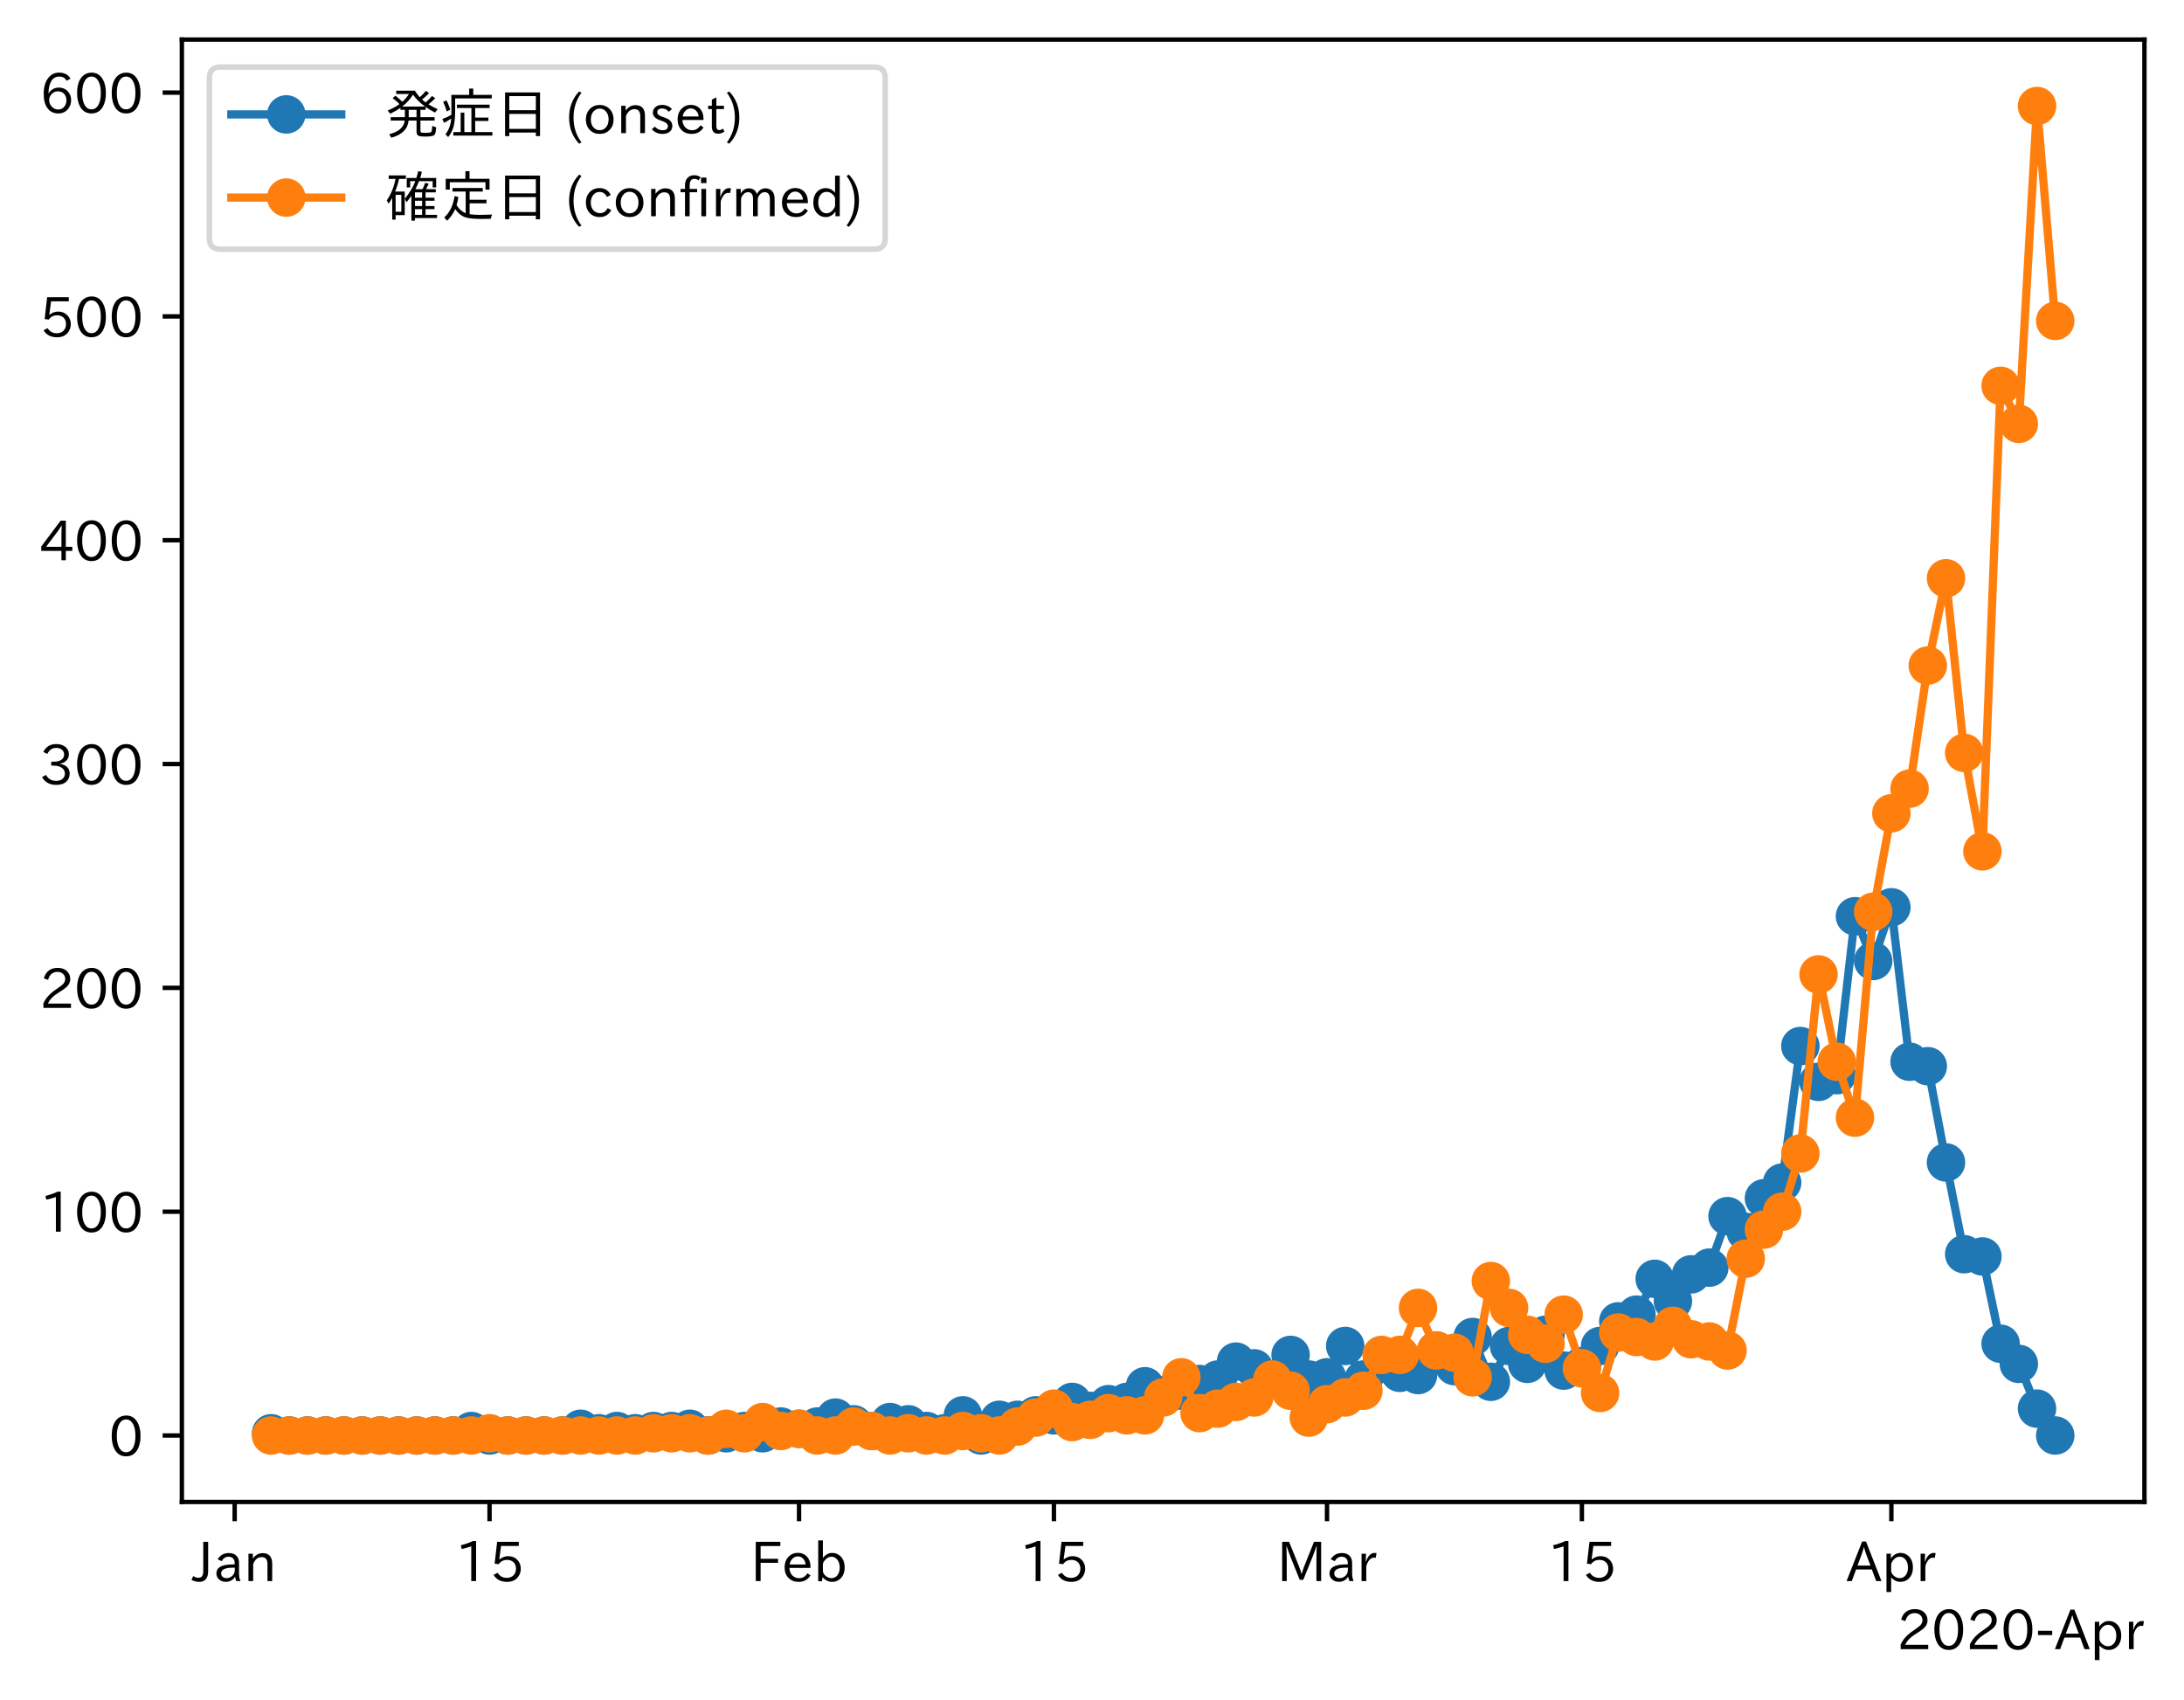 <?xml version="1.0" encoding="utf-8" standalone="no"?>
<!DOCTYPE svg PUBLIC "-//W3C//DTD SVG 1.1//EN"
  "http://www.w3.org/Graphics/SVG/1.1/DTD/svg11.dtd">
<!-- Created with matplotlib (https://matplotlib.org/) -->
<svg height="309.293pt" version="1.1" viewBox="0 0 397.415 309.293" width="397.415pt" xmlns="http://www.w3.org/2000/svg" xmlns:xlink="http://www.w3.org/1999/xlink">
 <defs>
  <style type="text/css">
*{stroke-linecap:butt;stroke-linejoin:round;}
  </style>
 </defs>
 <g id="figure_1">
  <g id="patch_1">
   <path d="M 0 309.293 
L 397.415 309.293 
L 397.415 0 
L 0 0 
z
" style="fill:#ffffff;"/>
  </g>
  <g id="axes_1">
   <g id="patch_2">
    <path d="M 33.095 273.312 
L 390.215 273.312 
L 390.215 7.2 
L 33.095 7.2 
z
" style="fill:#ffffff;"/>
   </g>
   <g id="matplotlib.axis_1">
    <g id="xtick_1">
     <g id="line2d_1">
      <defs>
       <path d="M 0 0 
L 0 3.5 
" id="m69f877910f" style="stroke:#000000;stroke-width:0.8;"/>
      </defs>
      <g>
       <use style="stroke:#000000;stroke-width:0.8;" x="42.702" xlink:href="#m69f877910f" y="273.312"/>
      </g>
     </g>
     <g id="text_1">
      <!-- Jan -->
      <defs>
       <path d="M 28.422 72.406 
L 28.422 19.281 
Q 28.422 -0.484 11.922 -0.484 
Q 4.734 -0.484 -1.953 3.266 
L 1.312 10.062 
Q 5.906 6.984 10.844 6.984 
Q 19.531 6.984 19.531 18.797 
L 19.531 72.406 
z
" id="IPAexGothic-74"/>
       <path d="M 49.312 0.984 
L 41.75 0.984 
Q 39.984 4.734 39.547 8.688 
L 39.203 8.688 
Q 33.547 -0.391 22.312 -0.391 
Q 14.594 -0.391 9.719 4.5 
Q 5.422 8.797 5.422 14.984 
Q 5.422 30.422 32.031 31.203 
L 38.719 31.391 
L 38.719 33.984 
Q 38.719 39.203 35.75 42.188 
Q 32.625 45.312 27.734 45.312 
Q 19.344 45.312 15.141 37.156 
L 7.719 40.578 
Q 14.656 52 27.938 52 
Q 37.109 52 42.047 46.875 
Q 46.625 42.281 46.625 33.891 
L 46.625 15.578 
Q 46.625 6.25 49.312 0.984 
z
M 38.922 25.391 
L 33.453 25.297 
Q 14.109 24.859 14.109 14.891 
Q 14.109 11.375 16.406 9.078 
Q 19.234 6.297 23.828 6.297 
Q 30.219 6.297 34.906 10.984 
Q 38.922 15.141 38.922 21 
z
" id="IPAexGothic-97"/>
       <path d="M 52 0.984 
L 43.406 0.984 
L 43.406 31.891 
Q 43.406 44.578 32.906 44.578 
Q 22.312 44.578 17.391 31.891 
L 17.391 0.984 
L 8.797 0.984 
L 8.797 50.781 
L 16.797 50.781 
L 16.797 41.797 
Q 23.828 51.812 34.719 51.812 
Q 52 51.812 52 32.375 
z
" id="IPAexGothic-110"/>
      </defs>
      <g transform="translate(35.034 287.803)scale(0.1 -0.1)">
       <use xlink:href="#IPAexGothic-74"/>
       <use x="37.988" xlink:href="#IPAexGothic-97"/>
       <use x="92.969" xlink:href="#IPAexGothic-110"/>
      </g>
     </g>
    </g>
    <g id="xtick_2">
     <g id="line2d_2">
      <g>
       <use style="stroke:#000000;stroke-width:0.8;" x="89.082" xlink:href="#m69f877910f" y="273.312"/>
      </g>
     </g>
     <g id="text_2">
      <!-- 15 -->
      <defs>
       <path d="M 38.484 0.984 
L 29.688 0.984 
L 29.688 64.109 
Q 21.438 61.281 12.312 59.328 
L 10.688 66.109 
Q 23.734 69.391 32.906 73.922 
L 38.484 73.922 
z
" id="IPAexGothic-49"/>
       <path d="M 18.406 40.672 
Q 25.531 46.297 33.938 46.297 
Q 44 46.297 50.641 39.5 
Q 56.844 33.016 56.844 23.391 
Q 56.844 14.656 51.516 8.016 
Q 44.828 -0.484 31.734 -0.484 
Q 14.984 -0.484 7.328 12.25 
L 14.656 16.062 
Q 20.453 6.781 31.453 6.781 
Q 38.531 6.781 43.266 11.188 
Q 48.141 15.828 48.141 23.484 
Q 48.141 30.719 43.844 35.016 
Q 39.359 39.5 32.125 39.5 
Q 21.969 39.5 16.75 31.688 
L 9.234 32.672 
L 13.812 72.406 
L 53.219 72.406 
L 53.219 64.891 
L 20.953 64.891 
L 17.719 40.672 
z
" id="IPAexGothic-53"/>
      </defs>
      <g transform="translate(82.783 287.803)scale(0.1 -0.1)">
       <use xlink:href="#IPAexGothic-49"/>
       <use x="62.988" xlink:href="#IPAexGothic-53"/>
      </g>
     </g>
    </g>
    <g id="xtick_3">
     <g id="line2d_3">
      <g>
       <use style="stroke:#000000;stroke-width:0.8;" x="145.399" xlink:href="#m69f877910f" y="273.312"/>
      </g>
     </g>
     <g id="text_3">
      <!-- Feb -->
      <defs>
       <path d="M 54.203 64.703 
L 18.312 64.703 
L 18.312 41.5 
L 50.094 41.5 
L 50.094 34.188 
L 18.312 34.188 
L 18.312 0.984 
L 9.516 0.984 
L 9.516 72.406 
L 54.203 72.406 
z
" id="IPAexGothic-70"/>
       <path d="M 13.484 24.906 
Q 13.922 16.266 18.891 11.281 
Q 23.969 6.203 31.203 6.203 
Q 40.719 6.203 46.297 15.094 
L 51.906 11.375 
Q 44.828 -0.484 30.172 -0.484 
Q 19.094 -0.484 11.969 6.594 
Q 4.781 13.812 4.781 25.641 
Q 4.781 38.188 12.312 45.703 
Q 19 52.391 29 52.391 
Q 38.422 52.391 44.781 46.188 
Q 51.906 38.969 51.906 26.906 
L 51.906 24.906 
z
M 43.062 31.203 
Q 42.328 37.984 38.281 41.891 
Q 34.281 45.906 28.812 45.906 
Q 22.469 45.906 17.969 40.484 
Q 14.891 36.812 13.969 31.203 
z
" id="IPAexGothic-101"/>
       <path d="M 17.578 42.672 
Q 24.219 52.203 34.672 52.203 
Q 43.562 52.203 49.859 45.906 
Q 57.172 38.578 57.172 25.688 
Q 57.172 13.094 49.859 5.812 
Q 43.562 -0.484 34.469 -0.484 
Q 24.359 -0.484 17 8.062 
L 15.766 0.688 
L 9.078 0.688 
L 9.078 74.906 
L 17.578 74.906 
z
M 17.578 31.203 
L 17.578 19.578 
Q 17.578 13.875 23.875 9.375 
Q 28.172 6.297 33.109 6.297 
Q 38.875 6.297 42.875 10.297 
Q 48.188 15.766 48.188 25.484 
Q 48.188 34.281 43.797 39.891 
Q 39.453 45.312 33.203 45.312 
Q 27.484 45.312 22.469 40.281 
Q 17.578 35.406 17.578 31.203 
z
" id="IPAexGothic-98"/>
      </defs>
      <g transform="translate(136.576 287.803)scale(0.1 -0.1)">
       <use xlink:href="#IPAexGothic-70"/>
       <use x="57.178" xlink:href="#IPAexGothic-101"/>
       <use x="114.062" xlink:href="#IPAexGothic-98"/>
      </g>
     </g>
    </g>
    <g id="xtick_4">
     <g id="line2d_4">
      <g>
       <use style="stroke:#000000;stroke-width:0.8;" x="191.779" xlink:href="#m69f877910f" y="273.312"/>
      </g>
     </g>
     <g id="text_4">
      <!-- 15 -->
      <g transform="translate(185.48 287.803)scale(0.1 -0.1)">
       <use xlink:href="#IPAexGothic-49"/>
       <use x="62.988" xlink:href="#IPAexGothic-53"/>
      </g>
     </g>
    </g>
    <g id="xtick_5">
     <g id="line2d_5">
      <g>
       <use style="stroke:#000000;stroke-width:0.8;" x="241.471" xlink:href="#m69f877910f" y="273.312"/>
      </g>
     </g>
     <g id="text_5">
      <!-- Mar -->
      <defs>
       <path d="M 80.422 0.984 
L 71.828 0.984 
L 71.828 39.594 
Q 71.828 51.266 72.406 64.594 
L 72.016 64.594 
Q 68.062 53.266 63.531 41.797 
L 47.906 3.266 
L 41.406 3.266 
L 25.641 42.578 
Q 20.75 54.781 17.625 64.703 
L 17.234 64.703 
Q 17.828 48.922 17.828 39.891 
L 17.828 0.984 
L 9.516 0.984 
L 9.516 72.406 
L 22.125 72.406 
L 39.109 30.375 
Q 42.141 23 44.828 14.156 
L 45.125 14.156 
Q 47.312 22.125 50.531 30.172 
L 67.438 72.406 
L 80.422 72.406 
z
" id="IPAexGothic-77"/>
       <path d="M 36.078 51.812 
L 34.578 43.266 
Q 32.906 43.609 31.594 43.609 
Q 25.828 43.609 22.078 38.188 
Q 17.391 31.344 17.391 26.172 
L 17.391 0.984 
L 8.797 0.984 
L 8.797 50.781 
L 16.891 50.781 
L 16.5 35.984 
L 16.703 35.984 
Q 22.219 52.203 32.766 52.203 
Q 34.469 52.203 36.078 51.812 
z
" id="IPAexGothic-114"/>
      </defs>
      <g transform="translate(232.361 287.803)scale(0.1 -0.1)">
       <use xlink:href="#IPAexGothic-77"/>
       <use x="90.186" xlink:href="#IPAexGothic-97"/>
       <use x="145.166" xlink:href="#IPAexGothic-114"/>
      </g>
     </g>
    </g>
    <g id="xtick_6">
     <g id="line2d_6">
      <g>
       <use style="stroke:#000000;stroke-width:0.8;" x="287.85" xlink:href="#m69f877910f" y="273.312"/>
      </g>
     </g>
     <g id="text_6">
      <!-- 15 -->
      <g transform="translate(281.551 287.803)scale(0.1 -0.1)">
       <use xlink:href="#IPAexGothic-49"/>
       <use x="62.988" xlink:href="#IPAexGothic-53"/>
      </g>
     </g>
    </g>
    <g id="xtick_7">
     <g id="line2d_7">
      <g>
       <use style="stroke:#000000;stroke-width:0.8;" x="344.167" xlink:href="#m69f877910f" y="273.312"/>
      </g>
     </g>
     <g id="text_7">
      <!-- Apr -->
      <defs>
       <path d="M 63.375 0.984 
L 53.812 0.984 
L 45.906 22.016 
L 17.188 22.016 
L 9.422 0.984 
L -0.094 0.984 
L 28.219 72.906 
L 35.297 72.906 
z
M 43.406 29.109 
L 36.188 48.094 
Q 33.203 56.062 31.688 62.5 
L 31.391 62.5 
Q 29.641 55.672 26.812 48.094 
L 19.734 29.109 
z
" id="IPAexGothic-65"/>
       <path d="M 16.797 42 
Q 23.828 52.203 34.469 52.203 
Q 43.266 52.203 49.562 45.906 
Q 56.891 38.578 56.891 25.688 
Q 56.891 13.141 49.656 5.812 
Q 43.359 -0.484 34.375 -0.484 
Q 24.516 -0.484 17.281 7.766 
L 17.281 -19 
L 8.797 -19 
L 8.797 50.781 
L 16.797 50.781 
z
M 17.281 30.469 
L 17.281 20.172 
Q 17.281 14.016 23.688 9.375 
Q 27.984 6.297 32.906 6.297 
Q 38.578 6.297 42.578 10.297 
Q 47.906 15.578 47.906 25.484 
Q 47.906 34.375 43.5 39.984 
Q 39.109 45.312 32.812 45.312 
Q 25.875 45.312 20.906 38.812 
Q 17.281 34.125 17.281 30.469 
z
" id="IPAexGothic-112"/>
      </defs>
      <g transform="translate(336.025 287.803)scale(0.1 -0.1)">
       <use xlink:href="#IPAexGothic-65"/>
       <use x="63.721" xlink:href="#IPAexGothic-112"/>
       <use x="125.83" xlink:href="#IPAexGothic-114"/>
      </g>
     </g>
    </g>
    <g id="text_8">
     <!-- 2020-Apr -->
     <defs>
      <path d="M 57.172 0.984 
L 6.984 0.984 
L 6.984 9.281 
Q 12.891 23.047 29.594 34.422 
L 32.375 36.281 
Q 40.922 42.141 43.609 45.406 
Q 46.688 49.266 46.688 53.812 
Q 46.688 58.938 43.062 62.547 
Q 39.062 66.547 32.562 66.547 
Q 19.531 66.547 15.484 52 
L 7.766 54.781 
Q 13.328 73.828 33.062 73.828 
Q 43.844 73.828 50.25 67.438 
Q 55.859 61.672 55.859 53.516 
Q 55.859 47.469 52.25 42.531 
Q 48.922 37.75 36.969 30.281 
L 34.859 29 
Q 19.625 19.578 15.281 8.891 
L 57.172 8.891 
z
" id="IPAexGothic-50"/>
      <path d="M 31.844 73.828 
Q 45.016 73.828 52.094 61.625 
Q 57.719 51.953 57.719 36.625 
Q 57.719 21.438 52.094 11.578 
Q 45.125 -0.484 31.5 -0.484 
Q 17.922 -0.484 10.938 11.578 
Q 5.328 21.438 5.328 36.719 
Q 5.328 58.016 15.625 67.719 
Q 22.172 73.828 31.844 73.828 
z
M 31.5 66.656 
Q 23.688 66.656 19.188 58.734 
Q 14.594 50.734 14.594 36.625 
Q 14.594 22.75 19.094 14.797 
Q 23.641 6.984 31.5 6.984 
Q 40.922 6.984 45.453 18.016 
Q 48.438 25.344 48.438 37.109 
Q 48.438 50.875 43.844 58.734 
Q 39.203 66.656 31.5 66.656 
z
" id="IPAexGothic-48"/>
      <path d="M 30.766 26.609 
L 4.984 26.609 
L 4.984 34.422 
L 30.766 34.422 
z
" id="IPAexGothic-45"/>
     </defs>
     <g transform="translate(345.158 300.193)scale(0.1 -0.1)">
      <use xlink:href="#IPAexGothic-50"/>
      <use x="62.988" xlink:href="#IPAexGothic-48"/>
      <use x="125.977" xlink:href="#IPAexGothic-50"/>
      <use x="188.965" xlink:href="#IPAexGothic-48"/>
      <use x="251.953" xlink:href="#IPAexGothic-45"/>
      <use x="287.744" xlink:href="#IPAexGothic-65"/>
      <use x="351.465" xlink:href="#IPAexGothic-112"/>
      <use x="413.574" xlink:href="#IPAexGothic-114"/>
     </g>
    </g>
   </g>
   <g id="matplotlib.axis_2">
    <g id="ytick_1">
     <g id="line2d_8">
      <defs>
       <path d="M 0 0 
L -3.5 0 
" id="mfbf9bd07f1" style="stroke:#000000;stroke-width:0.8;"/>
      </defs>
      <g>
       <use style="stroke:#000000;stroke-width:0.8;" x="33.095" xlink:href="#mfbf9bd07f1" y="261.216"/>
      </g>
     </g>
     <g id="text_9">
      <!-- 0 -->
      <g transform="translate(19.797 264.961)scale(0.1 -0.1)">
       <use xlink:href="#IPAexGothic-48"/>
      </g>
     </g>
    </g>
    <g id="ytick_2">
     <g id="line2d_9">
      <g>
       <use style="stroke:#000000;stroke-width:0.8;" x="33.095" xlink:href="#mfbf9bd07f1" y="220.489"/>
      </g>
     </g>
     <g id="text_10">
      <!-- 100 -->
      <g transform="translate(7.2 224.234)scale(0.1 -0.1)">
       <use xlink:href="#IPAexGothic-49"/>
       <use x="62.988" xlink:href="#IPAexGothic-48"/>
       <use x="125.977" xlink:href="#IPAexGothic-48"/>
      </g>
     </g>
    </g>
    <g id="ytick_3">
     <g id="line2d_10">
      <g>
       <use style="stroke:#000000;stroke-width:0.8;" x="33.095" xlink:href="#mfbf9bd07f1" y="179.761"/>
      </g>
     </g>
     <g id="text_11">
      <!-- 200 -->
      <g transform="translate(7.2 183.507)scale(0.1 -0.1)">
       <use xlink:href="#IPAexGothic-50"/>
       <use x="62.988" xlink:href="#IPAexGothic-48"/>
       <use x="125.977" xlink:href="#IPAexGothic-48"/>
      </g>
     </g>
    </g>
    <g id="ytick_4">
     <g id="line2d_11">
      <g>
       <use style="stroke:#000000;stroke-width:0.8;" x="33.095" xlink:href="#mfbf9bd07f1" y="139.034"/>
      </g>
     </g>
     <g id="text_12">
      <!-- 300 -->
      <defs>
       <path d="M 37.203 37.797 
Q 54.781 34.625 54.781 19.969 
Q 54.781 11.188 48.875 5.562 
Q 42.328 -0.484 30.375 -0.484 
Q 12.453 -0.484 4.5 13.766 
L 11.812 17.672 
Q 17.328 6.891 30.281 6.891 
Q 37.891 6.891 42.094 10.797 
Q 46.094 14.5 46.094 20.172 
Q 46.094 26.859 40.094 30.906 
Q 34.625 34.578 25.688 34.578 
L 21.297 34.578 
L 21.297 41.703 
L 25.875 41.703 
Q 34.859 41.703 39.594 45.125 
Q 44.672 48.734 44.672 54.828 
Q 44.672 61.469 38.969 64.656 
Q 35.297 66.844 30.172 66.844 
Q 19.344 66.844 14.109 55.906 
L 6.781 59.422 
Q 14.016 73.828 30.281 73.828 
Q 40.578 73.828 46.969 68.656 
Q 53.375 63.578 53.375 55.219 
Q 53.375 47.312 47.172 42.281 
Q 43.172 39.062 37.203 38.188 
z
" id="IPAexGothic-51"/>
      </defs>
      <g transform="translate(7.2 142.779)scale(0.1 -0.1)">
       <use xlink:href="#IPAexGothic-51"/>
       <use x="62.988" xlink:href="#IPAexGothic-48"/>
       <use x="125.977" xlink:href="#IPAexGothic-48"/>
      </g>
     </g>
    </g>
    <g id="ytick_5">
     <g id="line2d_12">
      <g>
       <use style="stroke:#000000;stroke-width:0.8;" x="33.095" xlink:href="#mfbf9bd07f1" y="98.307"/>
      </g>
     </g>
     <g id="text_13">
      <!-- 400 -->
      <defs>
       <path d="M 59.578 18.109 
L 47.797 18.109 
L 47.797 0.984 
L 39.797 0.984 
L 39.797 18.109 
L 3.078 18.109 
L 3.078 26.125 
L 38.375 73.094 
L 47.797 73.094 
L 47.797 25.531 
L 59.578 25.531 
z
M 40.281 64.203 
L 39.984 64.203 
Q 35.594 57.125 31.297 51.312 
L 11.859 25.531 
L 39.797 25.531 
L 39.797 49.125 
Q 39.797 54.391 40.281 64.203 
z
" id="IPAexGothic-52"/>
      </defs>
      <g transform="translate(7.2 102.052)scale(0.1 -0.1)">
       <use xlink:href="#IPAexGothic-52"/>
       <use x="62.988" xlink:href="#IPAexGothic-48"/>
       <use x="125.977" xlink:href="#IPAexGothic-48"/>
      </g>
     </g>
    </g>
    <g id="ytick_6">
     <g id="line2d_13">
      <g>
       <use style="stroke:#000000;stroke-width:0.8;" x="33.095" xlink:href="#mfbf9bd07f1" y="57.58"/>
      </g>
     </g>
     <g id="text_14">
      <!-- 500 -->
      <g transform="translate(7.2 61.325)scale(0.1 -0.1)">
       <use xlink:href="#IPAexGothic-53"/>
       <use x="62.988" xlink:href="#IPAexGothic-48"/>
       <use x="125.977" xlink:href="#IPAexGothic-48"/>
      </g>
     </g>
    </g>
    <g id="ytick_7">
     <g id="line2d_14">
      <g>
       <use style="stroke:#000000;stroke-width:0.8;" x="33.095" xlink:href="#mfbf9bd07f1" y="16.852"/>
      </g>
     </g>
     <g id="text_15">
      <!-- 600 -->
      <defs>
       <path d="M 16.5 36.375 
Q 23.578 46.578 34.906 46.578 
Q 45.406 46.578 51.812 39.266 
Q 57.422 32.906 57.422 23.781 
Q 57.422 13.812 51.125 6.781 
Q 44.578 -0.484 34.031 -0.484 
Q 21.484 -0.484 14.406 9.078 
Q 7.516 18.406 7.516 34.812 
Q 7.516 53.516 15.828 64.203 
Q 23.344 73.828 35.5 73.828 
Q 49.859 73.828 56.391 62.891 
L 49.219 58.984 
Q 45.219 66.656 35.938 66.656 
Q 17.484 66.656 16.109 36.375 
z
M 33.453 39.797 
Q 26.312 39.797 21.625 34.469 
Q 17.438 29.688 17.438 24.078 
Q 17.438 18.062 21.141 13.188 
Q 26.125 6.688 33.734 6.688 
Q 41.703 6.688 45.953 13.188 
Q 48.828 17.625 48.828 23.484 
Q 48.828 30.375 45.016 34.812 
Q 40.625 39.797 33.453 39.797 
z
" id="IPAexGothic-54"/>
      </defs>
      <g transform="translate(7.2 20.598)scale(0.1 -0.1)">
       <use xlink:href="#IPAexGothic-54"/>
       <use x="62.988" xlink:href="#IPAexGothic-48"/>
       <use x="125.977" xlink:href="#IPAexGothic-48"/>
      </g>
     </g>
    </g>
   </g>
   <g id="line2d_15">
    <path clip-path="url(#p635c370d32)" d="M 49.328 260.809 
L 52.641 261.216 
L 55.954 261.216 
L 59.266 261.216 
L 62.579 261.216 
L 65.892 261.216 
L 69.205 261.216 
L 72.518 261.216 
L 75.83 261.216 
L 79.143 261.216 
L 82.456 261.216 
L 85.769 260.401 
L 89.082 261.216 
L 92.394 261.216 
L 95.707 261.216 
L 99.02 261.216 
L 102.333 261.216 
L 105.646 259.994 
L 108.958 260.809 
L 112.271 260.401 
L 115.584 260.809 
L 118.897 260.401 
L 122.21 260.401 
L 125.522 259.994 
L 128.835 261.216 
L 132.148 260.809 
L 135.461 260.401 
L 138.774 260.809 
L 142.086 259.587 
L 145.399 259.994 
L 148.712 259.587 
L 152.025 257.958 
L 155.338 259.18 
L 158.65 260.401 
L 161.963 258.772 
L 165.276 259.18 
L 168.589 260.401 
L 171.902 260.809 
L 175.214 257.551 
L 178.527 261.216 
L 181.84 258.365 
L 185.153 258.365 
L 188.466 257.551 
L 191.779 257.551 
L 195.091 255.107 
L 198.404 256.736 
L 201.717 255.514 
L 205.03 255.107 
L 208.343 252.256 
L 211.655 253.885 
L 214.968 253.071 
L 218.281 251.849 
L 221.594 251.034 
L 224.907 247.776 
L 228.219 248.998 
L 231.532 251.034 
L 234.845 246.554 
L 238.158 251.034 
L 241.471 250.627 
L 244.783 244.925 
L 248.096 251.034 
L 251.409 248.183 
L 254.722 249.812 
L 258.035 250.22 
L 261.347 245.74 
L 264.66 248.591 
L 267.973 243.296 
L 271.286 251.441 
L 274.599 244.925 
L 277.911 248.183 
L 281.224 242.889 
L 284.537 249.405 
L 287.85 248.591 
L 291.163 244.925 
L 294.475 240.445 
L 297.788 239.223 
L 301.101 232.707 
L 304.414 236.78 
L 307.727 231.892 
L 311.039 230.671 
L 314.352 221.303 
L 317.665 224.154 
L 320.978 218.045 
L 324.291 215.194 
L 327.603 190.351 
L 330.916 196.867 
L 334.229 195.645 
L 337.542 166.729 
L 340.855 174.874 
L 344.167 165.1 
L 347.48 193.201 
L 350.793 194.016 
L 354.106 211.529 
L 357.419 228.227 
L 360.731 228.634 
L 364.044 244.518 
L 367.357 248.183 
L 370.67 256.329 
L 373.983 261.216 
" style="fill:none;stroke:#1f77b4;stroke-linecap:square;stroke-width:1.5;"/>
    <defs>
     <path d="M 0 3 
C 0.796 3 1.559 2.684 2.121 2.121 
C 2.684 1.559 3 0.796 3 0 
C 3 -0.796 2.684 -1.559 2.121 -2.121 
C 1.559 -2.684 0.796 -3 0 -3 
C -0.796 -3 -1.559 -2.684 -2.121 -2.121 
C -2.684 -1.559 -3 -0.796 -3 0 
C -3 0.796 -2.684 1.559 -2.121 2.121 
C -1.559 2.684 -0.796 3 0 3 
z
" id="m7805f91dda" style="stroke:#1f77b4;"/>
    </defs>
    <g clip-path="url(#p635c370d32)">
     <use style="fill:#1f77b4;stroke:#1f77b4;" x="49.328" xlink:href="#m7805f91dda" y="260.809"/>
     <use style="fill:#1f77b4;stroke:#1f77b4;" x="52.641" xlink:href="#m7805f91dda" y="261.216"/>
     <use style="fill:#1f77b4;stroke:#1f77b4;" x="55.954" xlink:href="#m7805f91dda" y="261.216"/>
     <use style="fill:#1f77b4;stroke:#1f77b4;" x="59.266" xlink:href="#m7805f91dda" y="261.216"/>
     <use style="fill:#1f77b4;stroke:#1f77b4;" x="62.579" xlink:href="#m7805f91dda" y="261.216"/>
     <use style="fill:#1f77b4;stroke:#1f77b4;" x="65.892" xlink:href="#m7805f91dda" y="261.216"/>
     <use style="fill:#1f77b4;stroke:#1f77b4;" x="69.205" xlink:href="#m7805f91dda" y="261.216"/>
     <use style="fill:#1f77b4;stroke:#1f77b4;" x="72.518" xlink:href="#m7805f91dda" y="261.216"/>
     <use style="fill:#1f77b4;stroke:#1f77b4;" x="75.83" xlink:href="#m7805f91dda" y="261.216"/>
     <use style="fill:#1f77b4;stroke:#1f77b4;" x="79.143" xlink:href="#m7805f91dda" y="261.216"/>
     <use style="fill:#1f77b4;stroke:#1f77b4;" x="82.456" xlink:href="#m7805f91dda" y="261.216"/>
     <use style="fill:#1f77b4;stroke:#1f77b4;" x="85.769" xlink:href="#m7805f91dda" y="260.401"/>
     <use style="fill:#1f77b4;stroke:#1f77b4;" x="89.082" xlink:href="#m7805f91dda" y="261.216"/>
     <use style="fill:#1f77b4;stroke:#1f77b4;" x="92.394" xlink:href="#m7805f91dda" y="261.216"/>
     <use style="fill:#1f77b4;stroke:#1f77b4;" x="95.707" xlink:href="#m7805f91dda" y="261.216"/>
     <use style="fill:#1f77b4;stroke:#1f77b4;" x="99.02" xlink:href="#m7805f91dda" y="261.216"/>
     <use style="fill:#1f77b4;stroke:#1f77b4;" x="102.333" xlink:href="#m7805f91dda" y="261.216"/>
     <use style="fill:#1f77b4;stroke:#1f77b4;" x="105.646" xlink:href="#m7805f91dda" y="259.994"/>
     <use style="fill:#1f77b4;stroke:#1f77b4;" x="108.958" xlink:href="#m7805f91dda" y="260.809"/>
     <use style="fill:#1f77b4;stroke:#1f77b4;" x="112.271" xlink:href="#m7805f91dda" y="260.401"/>
     <use style="fill:#1f77b4;stroke:#1f77b4;" x="115.584" xlink:href="#m7805f91dda" y="260.809"/>
     <use style="fill:#1f77b4;stroke:#1f77b4;" x="118.897" xlink:href="#m7805f91dda" y="260.401"/>
     <use style="fill:#1f77b4;stroke:#1f77b4;" x="122.21" xlink:href="#m7805f91dda" y="260.401"/>
     <use style="fill:#1f77b4;stroke:#1f77b4;" x="125.522" xlink:href="#m7805f91dda" y="259.994"/>
     <use style="fill:#1f77b4;stroke:#1f77b4;" x="128.835" xlink:href="#m7805f91dda" y="261.216"/>
     <use style="fill:#1f77b4;stroke:#1f77b4;" x="132.148" xlink:href="#m7805f91dda" y="260.809"/>
     <use style="fill:#1f77b4;stroke:#1f77b4;" x="135.461" xlink:href="#m7805f91dda" y="260.401"/>
     <use style="fill:#1f77b4;stroke:#1f77b4;" x="138.774" xlink:href="#m7805f91dda" y="260.809"/>
     <use style="fill:#1f77b4;stroke:#1f77b4;" x="142.086" xlink:href="#m7805f91dda" y="259.587"/>
     <use style="fill:#1f77b4;stroke:#1f77b4;" x="145.399" xlink:href="#m7805f91dda" y="259.994"/>
     <use style="fill:#1f77b4;stroke:#1f77b4;" x="148.712" xlink:href="#m7805f91dda" y="259.587"/>
     <use style="fill:#1f77b4;stroke:#1f77b4;" x="152.025" xlink:href="#m7805f91dda" y="257.958"/>
     <use style="fill:#1f77b4;stroke:#1f77b4;" x="155.338" xlink:href="#m7805f91dda" y="259.18"/>
     <use style="fill:#1f77b4;stroke:#1f77b4;" x="158.65" xlink:href="#m7805f91dda" y="260.401"/>
     <use style="fill:#1f77b4;stroke:#1f77b4;" x="161.963" xlink:href="#m7805f91dda" y="258.772"/>
     <use style="fill:#1f77b4;stroke:#1f77b4;" x="165.276" xlink:href="#m7805f91dda" y="259.18"/>
     <use style="fill:#1f77b4;stroke:#1f77b4;" x="168.589" xlink:href="#m7805f91dda" y="260.401"/>
     <use style="fill:#1f77b4;stroke:#1f77b4;" x="171.902" xlink:href="#m7805f91dda" y="260.809"/>
     <use style="fill:#1f77b4;stroke:#1f77b4;" x="175.214" xlink:href="#m7805f91dda" y="257.551"/>
     <use style="fill:#1f77b4;stroke:#1f77b4;" x="178.527" xlink:href="#m7805f91dda" y="261.216"/>
     <use style="fill:#1f77b4;stroke:#1f77b4;" x="181.84" xlink:href="#m7805f91dda" y="258.365"/>
     <use style="fill:#1f77b4;stroke:#1f77b4;" x="185.153" xlink:href="#m7805f91dda" y="258.365"/>
     <use style="fill:#1f77b4;stroke:#1f77b4;" x="188.466" xlink:href="#m7805f91dda" y="257.551"/>
     <use style="fill:#1f77b4;stroke:#1f77b4;" x="191.779" xlink:href="#m7805f91dda" y="257.551"/>
     <use style="fill:#1f77b4;stroke:#1f77b4;" x="195.091" xlink:href="#m7805f91dda" y="255.107"/>
     <use style="fill:#1f77b4;stroke:#1f77b4;" x="198.404" xlink:href="#m7805f91dda" y="256.736"/>
     <use style="fill:#1f77b4;stroke:#1f77b4;" x="201.717" xlink:href="#m7805f91dda" y="255.514"/>
     <use style="fill:#1f77b4;stroke:#1f77b4;" x="205.03" xlink:href="#m7805f91dda" y="255.107"/>
     <use style="fill:#1f77b4;stroke:#1f77b4;" x="208.343" xlink:href="#m7805f91dda" y="252.256"/>
     <use style="fill:#1f77b4;stroke:#1f77b4;" x="211.655" xlink:href="#m7805f91dda" y="253.885"/>
     <use style="fill:#1f77b4;stroke:#1f77b4;" x="214.968" xlink:href="#m7805f91dda" y="253.071"/>
     <use style="fill:#1f77b4;stroke:#1f77b4;" x="218.281" xlink:href="#m7805f91dda" y="251.849"/>
     <use style="fill:#1f77b4;stroke:#1f77b4;" x="221.594" xlink:href="#m7805f91dda" y="251.034"/>
     <use style="fill:#1f77b4;stroke:#1f77b4;" x="224.907" xlink:href="#m7805f91dda" y="247.776"/>
     <use style="fill:#1f77b4;stroke:#1f77b4;" x="228.219" xlink:href="#m7805f91dda" y="248.998"/>
     <use style="fill:#1f77b4;stroke:#1f77b4;" x="231.532" xlink:href="#m7805f91dda" y="251.034"/>
     <use style="fill:#1f77b4;stroke:#1f77b4;" x="234.845" xlink:href="#m7805f91dda" y="246.554"/>
     <use style="fill:#1f77b4;stroke:#1f77b4;" x="238.158" xlink:href="#m7805f91dda" y="251.034"/>
     <use style="fill:#1f77b4;stroke:#1f77b4;" x="241.471" xlink:href="#m7805f91dda" y="250.627"/>
     <use style="fill:#1f77b4;stroke:#1f77b4;" x="244.783" xlink:href="#m7805f91dda" y="244.925"/>
     <use style="fill:#1f77b4;stroke:#1f77b4;" x="248.096" xlink:href="#m7805f91dda" y="251.034"/>
     <use style="fill:#1f77b4;stroke:#1f77b4;" x="251.409" xlink:href="#m7805f91dda" y="248.183"/>
     <use style="fill:#1f77b4;stroke:#1f77b4;" x="254.722" xlink:href="#m7805f91dda" y="249.812"/>
     <use style="fill:#1f77b4;stroke:#1f77b4;" x="258.035" xlink:href="#m7805f91dda" y="250.22"/>
     <use style="fill:#1f77b4;stroke:#1f77b4;" x="261.347" xlink:href="#m7805f91dda" y="245.74"/>
     <use style="fill:#1f77b4;stroke:#1f77b4;" x="264.66" xlink:href="#m7805f91dda" y="248.591"/>
     <use style="fill:#1f77b4;stroke:#1f77b4;" x="267.973" xlink:href="#m7805f91dda" y="243.296"/>
     <use style="fill:#1f77b4;stroke:#1f77b4;" x="271.286" xlink:href="#m7805f91dda" y="251.441"/>
     <use style="fill:#1f77b4;stroke:#1f77b4;" x="274.599" xlink:href="#m7805f91dda" y="244.925"/>
     <use style="fill:#1f77b4;stroke:#1f77b4;" x="277.911" xlink:href="#m7805f91dda" y="248.183"/>
     <use style="fill:#1f77b4;stroke:#1f77b4;" x="281.224" xlink:href="#m7805f91dda" y="242.889"/>
     <use style="fill:#1f77b4;stroke:#1f77b4;" x="284.537" xlink:href="#m7805f91dda" y="249.405"/>
     <use style="fill:#1f77b4;stroke:#1f77b4;" x="287.85" xlink:href="#m7805f91dda" y="248.591"/>
     <use style="fill:#1f77b4;stroke:#1f77b4;" x="291.163" xlink:href="#m7805f91dda" y="244.925"/>
     <use style="fill:#1f77b4;stroke:#1f77b4;" x="294.475" xlink:href="#m7805f91dda" y="240.445"/>
     <use style="fill:#1f77b4;stroke:#1f77b4;" x="297.788" xlink:href="#m7805f91dda" y="239.223"/>
     <use style="fill:#1f77b4;stroke:#1f77b4;" x="301.101" xlink:href="#m7805f91dda" y="232.707"/>
     <use style="fill:#1f77b4;stroke:#1f77b4;" x="304.414" xlink:href="#m7805f91dda" y="236.78"/>
     <use style="fill:#1f77b4;stroke:#1f77b4;" x="307.727" xlink:href="#m7805f91dda" y="231.892"/>
     <use style="fill:#1f77b4;stroke:#1f77b4;" x="311.039" xlink:href="#m7805f91dda" y="230.671"/>
     <use style="fill:#1f77b4;stroke:#1f77b4;" x="314.352" xlink:href="#m7805f91dda" y="221.303"/>
     <use style="fill:#1f77b4;stroke:#1f77b4;" x="317.665" xlink:href="#m7805f91dda" y="224.154"/>
     <use style="fill:#1f77b4;stroke:#1f77b4;" x="320.978" xlink:href="#m7805f91dda" y="218.045"/>
     <use style="fill:#1f77b4;stroke:#1f77b4;" x="324.291" xlink:href="#m7805f91dda" y="215.194"/>
     <use style="fill:#1f77b4;stroke:#1f77b4;" x="327.603" xlink:href="#m7805f91dda" y="190.351"/>
     <use style="fill:#1f77b4;stroke:#1f77b4;" x="330.916" xlink:href="#m7805f91dda" y="196.867"/>
     <use style="fill:#1f77b4;stroke:#1f77b4;" x="334.229" xlink:href="#m7805f91dda" y="195.645"/>
     <use style="fill:#1f77b4;stroke:#1f77b4;" x="337.542" xlink:href="#m7805f91dda" y="166.729"/>
     <use style="fill:#1f77b4;stroke:#1f77b4;" x="340.855" xlink:href="#m7805f91dda" y="174.874"/>
     <use style="fill:#1f77b4;stroke:#1f77b4;" x="344.167" xlink:href="#m7805f91dda" y="165.1"/>
     <use style="fill:#1f77b4;stroke:#1f77b4;" x="347.48" xlink:href="#m7805f91dda" y="193.201"/>
     <use style="fill:#1f77b4;stroke:#1f77b4;" x="350.793" xlink:href="#m7805f91dda" y="194.016"/>
     <use style="fill:#1f77b4;stroke:#1f77b4;" x="354.106" xlink:href="#m7805f91dda" y="211.529"/>
     <use style="fill:#1f77b4;stroke:#1f77b4;" x="357.419" xlink:href="#m7805f91dda" y="228.227"/>
     <use style="fill:#1f77b4;stroke:#1f77b4;" x="360.731" xlink:href="#m7805f91dda" y="228.634"/>
     <use style="fill:#1f77b4;stroke:#1f77b4;" x="364.044" xlink:href="#m7805f91dda" y="244.518"/>
     <use style="fill:#1f77b4;stroke:#1f77b4;" x="367.357" xlink:href="#m7805f91dda" y="248.183"/>
     <use style="fill:#1f77b4;stroke:#1f77b4;" x="370.67" xlink:href="#m7805f91dda" y="256.329"/>
     <use style="fill:#1f77b4;stroke:#1f77b4;" x="373.983" xlink:href="#m7805f91dda" y="261.216"/>
    </g>
   </g>
   <g id="line2d_16">
    <path clip-path="url(#p635c370d32)" d="M 49.328 261.216 
L 52.641 261.216 
L 55.954 261.216 
L 59.266 261.216 
L 62.579 261.216 
L 65.892 261.216 
L 69.205 261.216 
L 72.518 261.216 
L 75.83 261.216 
L 79.143 261.216 
L 82.456 261.216 
L 85.769 261.216 
L 89.082 260.809 
L 92.394 261.216 
L 95.707 261.216 
L 99.02 261.216 
L 102.333 261.216 
L 105.646 261.216 
L 108.958 261.216 
L 112.271 261.216 
L 115.584 261.216 
L 118.897 260.809 
L 122.21 260.809 
L 125.522 260.809 
L 128.835 261.216 
L 132.148 259.994 
L 135.461 260.809 
L 138.774 258.772 
L 142.086 260.401 
L 145.399 259.994 
L 148.712 261.216 
L 152.025 261.216 
L 155.338 259.587 
L 158.65 260.401 
L 161.963 261.216 
L 165.276 260.809 
L 168.589 261.216 
L 171.902 261.216 
L 175.214 260.401 
L 178.527 260.809 
L 181.84 261.216 
L 185.153 259.587 
L 188.466 257.958 
L 191.779 256.329 
L 195.091 258.772 
L 198.404 258.365 
L 201.717 257.143 
L 205.03 257.551 
L 208.343 257.551 
L 211.655 254.292 
L 214.968 250.627 
L 218.281 257.143 
L 221.594 256.329 
L 224.907 255.107 
L 228.219 254.292 
L 231.532 251.034 
L 234.845 253.071 
L 238.158 257.958 
L 241.471 255.514 
L 244.783 254.292 
L 248.096 253.071 
L 251.409 246.554 
L 254.722 246.554 
L 258.035 238.001 
L 261.347 245.74 
L 264.66 246.147 
L 267.973 250.627 
L 271.286 233.114 
L 274.599 238.001 
L 277.911 242.889 
L 281.224 244.518 
L 284.537 239.223 
L 287.85 248.998 
L 291.163 253.478 
L 294.475 242.481 
L 297.788 243.296 
L 301.101 244.111 
L 304.414 241.26 
L 307.727 243.703 
L 311.039 244.111 
L 314.352 245.74 
L 317.665 229.041 
L 320.978 223.747 
L 324.291 220.489 
L 327.603 209.9 
L 330.916 177.318 
L 334.229 193.201 
L 337.542 203.383 
L 340.855 165.914 
L 344.167 147.994 
L 347.48 143.514 
L 350.793 121.114 
L 354.106 105.231 
L 357.419 136.998 
L 360.731 154.918 
L 364.044 70.205 
L 367.357 77.129 
L 370.67 19.296 
L 373.983 58.394 
" style="fill:none;stroke:#ff7f0e;stroke-linecap:square;stroke-width:1.5;"/>
    <defs>
     <path d="M 0 3 
C 0.796 3 1.559 2.684 2.121 2.121 
C 2.684 1.559 3 0.796 3 0 
C 3 -0.796 2.684 -1.559 2.121 -2.121 
C 1.559 -2.684 0.796 -3 0 -3 
C -0.796 -3 -1.559 -2.684 -2.121 -2.121 
C -2.684 -1.559 -3 -0.796 -3 0 
C -3 0.796 -2.684 1.559 -2.121 2.121 
C -1.559 2.684 -0.796 3 0 3 
z
" id="m26552591db" style="stroke:#ff7f0e;"/>
    </defs>
    <g clip-path="url(#p635c370d32)">
     <use style="fill:#ff7f0e;stroke:#ff7f0e;" x="49.328" xlink:href="#m26552591db" y="261.216"/>
     <use style="fill:#ff7f0e;stroke:#ff7f0e;" x="52.641" xlink:href="#m26552591db" y="261.216"/>
     <use style="fill:#ff7f0e;stroke:#ff7f0e;" x="55.954" xlink:href="#m26552591db" y="261.216"/>
     <use style="fill:#ff7f0e;stroke:#ff7f0e;" x="59.266" xlink:href="#m26552591db" y="261.216"/>
     <use style="fill:#ff7f0e;stroke:#ff7f0e;" x="62.579" xlink:href="#m26552591db" y="261.216"/>
     <use style="fill:#ff7f0e;stroke:#ff7f0e;" x="65.892" xlink:href="#m26552591db" y="261.216"/>
     <use style="fill:#ff7f0e;stroke:#ff7f0e;" x="69.205" xlink:href="#m26552591db" y="261.216"/>
     <use style="fill:#ff7f0e;stroke:#ff7f0e;" x="72.518" xlink:href="#m26552591db" y="261.216"/>
     <use style="fill:#ff7f0e;stroke:#ff7f0e;" x="75.83" xlink:href="#m26552591db" y="261.216"/>
     <use style="fill:#ff7f0e;stroke:#ff7f0e;" x="79.143" xlink:href="#m26552591db" y="261.216"/>
     <use style="fill:#ff7f0e;stroke:#ff7f0e;" x="82.456" xlink:href="#m26552591db" y="261.216"/>
     <use style="fill:#ff7f0e;stroke:#ff7f0e;" x="85.769" xlink:href="#m26552591db" y="261.216"/>
     <use style="fill:#ff7f0e;stroke:#ff7f0e;" x="89.082" xlink:href="#m26552591db" y="260.809"/>
     <use style="fill:#ff7f0e;stroke:#ff7f0e;" x="92.394" xlink:href="#m26552591db" y="261.216"/>
     <use style="fill:#ff7f0e;stroke:#ff7f0e;" x="95.707" xlink:href="#m26552591db" y="261.216"/>
     <use style="fill:#ff7f0e;stroke:#ff7f0e;" x="99.02" xlink:href="#m26552591db" y="261.216"/>
     <use style="fill:#ff7f0e;stroke:#ff7f0e;" x="102.333" xlink:href="#m26552591db" y="261.216"/>
     <use style="fill:#ff7f0e;stroke:#ff7f0e;" x="105.646" xlink:href="#m26552591db" y="261.216"/>
     <use style="fill:#ff7f0e;stroke:#ff7f0e;" x="108.958" xlink:href="#m26552591db" y="261.216"/>
     <use style="fill:#ff7f0e;stroke:#ff7f0e;" x="112.271" xlink:href="#m26552591db" y="261.216"/>
     <use style="fill:#ff7f0e;stroke:#ff7f0e;" x="115.584" xlink:href="#m26552591db" y="261.216"/>
     <use style="fill:#ff7f0e;stroke:#ff7f0e;" x="118.897" xlink:href="#m26552591db" y="260.809"/>
     <use style="fill:#ff7f0e;stroke:#ff7f0e;" x="122.21" xlink:href="#m26552591db" y="260.809"/>
     <use style="fill:#ff7f0e;stroke:#ff7f0e;" x="125.522" xlink:href="#m26552591db" y="260.809"/>
     <use style="fill:#ff7f0e;stroke:#ff7f0e;" x="128.835" xlink:href="#m26552591db" y="261.216"/>
     <use style="fill:#ff7f0e;stroke:#ff7f0e;" x="132.148" xlink:href="#m26552591db" y="259.994"/>
     <use style="fill:#ff7f0e;stroke:#ff7f0e;" x="135.461" xlink:href="#m26552591db" y="260.809"/>
     <use style="fill:#ff7f0e;stroke:#ff7f0e;" x="138.774" xlink:href="#m26552591db" y="258.772"/>
     <use style="fill:#ff7f0e;stroke:#ff7f0e;" x="142.086" xlink:href="#m26552591db" y="260.401"/>
     <use style="fill:#ff7f0e;stroke:#ff7f0e;" x="145.399" xlink:href="#m26552591db" y="259.994"/>
     <use style="fill:#ff7f0e;stroke:#ff7f0e;" x="148.712" xlink:href="#m26552591db" y="261.216"/>
     <use style="fill:#ff7f0e;stroke:#ff7f0e;" x="152.025" xlink:href="#m26552591db" y="261.216"/>
     <use style="fill:#ff7f0e;stroke:#ff7f0e;" x="155.338" xlink:href="#m26552591db" y="259.587"/>
     <use style="fill:#ff7f0e;stroke:#ff7f0e;" x="158.65" xlink:href="#m26552591db" y="260.401"/>
     <use style="fill:#ff7f0e;stroke:#ff7f0e;" x="161.963" xlink:href="#m26552591db" y="261.216"/>
     <use style="fill:#ff7f0e;stroke:#ff7f0e;" x="165.276" xlink:href="#m26552591db" y="260.809"/>
     <use style="fill:#ff7f0e;stroke:#ff7f0e;" x="168.589" xlink:href="#m26552591db" y="261.216"/>
     <use style="fill:#ff7f0e;stroke:#ff7f0e;" x="171.902" xlink:href="#m26552591db" y="261.216"/>
     <use style="fill:#ff7f0e;stroke:#ff7f0e;" x="175.214" xlink:href="#m26552591db" y="260.401"/>
     <use style="fill:#ff7f0e;stroke:#ff7f0e;" x="178.527" xlink:href="#m26552591db" y="260.809"/>
     <use style="fill:#ff7f0e;stroke:#ff7f0e;" x="181.84" xlink:href="#m26552591db" y="261.216"/>
     <use style="fill:#ff7f0e;stroke:#ff7f0e;" x="185.153" xlink:href="#m26552591db" y="259.587"/>
     <use style="fill:#ff7f0e;stroke:#ff7f0e;" x="188.466" xlink:href="#m26552591db" y="257.958"/>
     <use style="fill:#ff7f0e;stroke:#ff7f0e;" x="191.779" xlink:href="#m26552591db" y="256.329"/>
     <use style="fill:#ff7f0e;stroke:#ff7f0e;" x="195.091" xlink:href="#m26552591db" y="258.772"/>
     <use style="fill:#ff7f0e;stroke:#ff7f0e;" x="198.404" xlink:href="#m26552591db" y="258.365"/>
     <use style="fill:#ff7f0e;stroke:#ff7f0e;" x="201.717" xlink:href="#m26552591db" y="257.143"/>
     <use style="fill:#ff7f0e;stroke:#ff7f0e;" x="205.03" xlink:href="#m26552591db" y="257.551"/>
     <use style="fill:#ff7f0e;stroke:#ff7f0e;" x="208.343" xlink:href="#m26552591db" y="257.551"/>
     <use style="fill:#ff7f0e;stroke:#ff7f0e;" x="211.655" xlink:href="#m26552591db" y="254.292"/>
     <use style="fill:#ff7f0e;stroke:#ff7f0e;" x="214.968" xlink:href="#m26552591db" y="250.627"/>
     <use style="fill:#ff7f0e;stroke:#ff7f0e;" x="218.281" xlink:href="#m26552591db" y="257.143"/>
     <use style="fill:#ff7f0e;stroke:#ff7f0e;" x="221.594" xlink:href="#m26552591db" y="256.329"/>
     <use style="fill:#ff7f0e;stroke:#ff7f0e;" x="224.907" xlink:href="#m26552591db" y="255.107"/>
     <use style="fill:#ff7f0e;stroke:#ff7f0e;" x="228.219" xlink:href="#m26552591db" y="254.292"/>
     <use style="fill:#ff7f0e;stroke:#ff7f0e;" x="231.532" xlink:href="#m26552591db" y="251.034"/>
     <use style="fill:#ff7f0e;stroke:#ff7f0e;" x="234.845" xlink:href="#m26552591db" y="253.071"/>
     <use style="fill:#ff7f0e;stroke:#ff7f0e;" x="238.158" xlink:href="#m26552591db" y="257.958"/>
     <use style="fill:#ff7f0e;stroke:#ff7f0e;" x="241.471" xlink:href="#m26552591db" y="255.514"/>
     <use style="fill:#ff7f0e;stroke:#ff7f0e;" x="244.783" xlink:href="#m26552591db" y="254.292"/>
     <use style="fill:#ff7f0e;stroke:#ff7f0e;" x="248.096" xlink:href="#m26552591db" y="253.071"/>
     <use style="fill:#ff7f0e;stroke:#ff7f0e;" x="251.409" xlink:href="#m26552591db" y="246.554"/>
     <use style="fill:#ff7f0e;stroke:#ff7f0e;" x="254.722" xlink:href="#m26552591db" y="246.554"/>
     <use style="fill:#ff7f0e;stroke:#ff7f0e;" x="258.035" xlink:href="#m26552591db" y="238.001"/>
     <use style="fill:#ff7f0e;stroke:#ff7f0e;" x="261.347" xlink:href="#m26552591db" y="245.74"/>
     <use style="fill:#ff7f0e;stroke:#ff7f0e;" x="264.66" xlink:href="#m26552591db" y="246.147"/>
     <use style="fill:#ff7f0e;stroke:#ff7f0e;" x="267.973" xlink:href="#m26552591db" y="250.627"/>
     <use style="fill:#ff7f0e;stroke:#ff7f0e;" x="271.286" xlink:href="#m26552591db" y="233.114"/>
     <use style="fill:#ff7f0e;stroke:#ff7f0e;" x="274.599" xlink:href="#m26552591db" y="238.001"/>
     <use style="fill:#ff7f0e;stroke:#ff7f0e;" x="277.911" xlink:href="#m26552591db" y="242.889"/>
     <use style="fill:#ff7f0e;stroke:#ff7f0e;" x="281.224" xlink:href="#m26552591db" y="244.518"/>
     <use style="fill:#ff7f0e;stroke:#ff7f0e;" x="284.537" xlink:href="#m26552591db" y="239.223"/>
     <use style="fill:#ff7f0e;stroke:#ff7f0e;" x="287.85" xlink:href="#m26552591db" y="248.998"/>
     <use style="fill:#ff7f0e;stroke:#ff7f0e;" x="291.163" xlink:href="#m26552591db" y="253.478"/>
     <use style="fill:#ff7f0e;stroke:#ff7f0e;" x="294.475" xlink:href="#m26552591db" y="242.481"/>
     <use style="fill:#ff7f0e;stroke:#ff7f0e;" x="297.788" xlink:href="#m26552591db" y="243.296"/>
     <use style="fill:#ff7f0e;stroke:#ff7f0e;" x="301.101" xlink:href="#m26552591db" y="244.111"/>
     <use style="fill:#ff7f0e;stroke:#ff7f0e;" x="304.414" xlink:href="#m26552591db" y="241.26"/>
     <use style="fill:#ff7f0e;stroke:#ff7f0e;" x="307.727" xlink:href="#m26552591db" y="243.703"/>
     <use style="fill:#ff7f0e;stroke:#ff7f0e;" x="311.039" xlink:href="#m26552591db" y="244.111"/>
     <use style="fill:#ff7f0e;stroke:#ff7f0e;" x="314.352" xlink:href="#m26552591db" y="245.74"/>
     <use style="fill:#ff7f0e;stroke:#ff7f0e;" x="317.665" xlink:href="#m26552591db" y="229.041"/>
     <use style="fill:#ff7f0e;stroke:#ff7f0e;" x="320.978" xlink:href="#m26552591db" y="223.747"/>
     <use style="fill:#ff7f0e;stroke:#ff7f0e;" x="324.291" xlink:href="#m26552591db" y="220.489"/>
     <use style="fill:#ff7f0e;stroke:#ff7f0e;" x="327.603" xlink:href="#m26552591db" y="209.9"/>
     <use style="fill:#ff7f0e;stroke:#ff7f0e;" x="330.916" xlink:href="#m26552591db" y="177.318"/>
     <use style="fill:#ff7f0e;stroke:#ff7f0e;" x="334.229" xlink:href="#m26552591db" y="193.201"/>
     <use style="fill:#ff7f0e;stroke:#ff7f0e;" x="337.542" xlink:href="#m26552591db" y="203.383"/>
     <use style="fill:#ff7f0e;stroke:#ff7f0e;" x="340.855" xlink:href="#m26552591db" y="165.914"/>
     <use style="fill:#ff7f0e;stroke:#ff7f0e;" x="344.167" xlink:href="#m26552591db" y="147.994"/>
     <use style="fill:#ff7f0e;stroke:#ff7f0e;" x="347.48" xlink:href="#m26552591db" y="143.514"/>
     <use style="fill:#ff7f0e;stroke:#ff7f0e;" x="350.793" xlink:href="#m26552591db" y="121.114"/>
     <use style="fill:#ff7f0e;stroke:#ff7f0e;" x="354.106" xlink:href="#m26552591db" y="105.231"/>
     <use style="fill:#ff7f0e;stroke:#ff7f0e;" x="357.419" xlink:href="#m26552591db" y="136.998"/>
     <use style="fill:#ff7f0e;stroke:#ff7f0e;" x="360.731" xlink:href="#m26552591db" y="154.918"/>
     <use style="fill:#ff7f0e;stroke:#ff7f0e;" x="364.044" xlink:href="#m26552591db" y="70.205"/>
     <use style="fill:#ff7f0e;stroke:#ff7f0e;" x="367.357" xlink:href="#m26552591db" y="77.129"/>
     <use style="fill:#ff7f0e;stroke:#ff7f0e;" x="370.67" xlink:href="#m26552591db" y="19.296"/>
     <use style="fill:#ff7f0e;stroke:#ff7f0e;" x="373.983" xlink:href="#m26552591db" y="58.394"/>
    </g>
   </g>
   <g id="patch_3">
    <path d="M 33.095 273.312 
L 33.095 7.2 
" style="fill:none;stroke:#000000;stroke-linecap:square;stroke-linejoin:miter;stroke-width:0.8;"/>
   </g>
   <g id="patch_4">
    <path d="M 390.215 273.312 
L 390.215 7.2 
" style="fill:none;stroke:#000000;stroke-linecap:square;stroke-linejoin:miter;stroke-width:0.8;"/>
   </g>
   <g id="patch_5">
    <path d="M 33.095 273.312 
L 390.215 273.312 
" style="fill:none;stroke:#000000;stroke-linecap:square;stroke-linejoin:miter;stroke-width:0.8;"/>
   </g>
   <g id="patch_6">
    <path d="M 33.095 7.2 
L 390.215 7.2 
" style="fill:none;stroke:#000000;stroke-linecap:square;stroke-linejoin:miter;stroke-width:0.8;"/>
   </g>
   <g id="legend_1">
    <g id="patch_7">
     <path d="M 40.095 45.353 
L 159.078 45.353 
Q 161.078 45.353 161.078 43.353 
L 161.078 14.2 
Q 161.078 12.2 159.078 12.2 
L 40.095 12.2 
Q 38.095 12.2 38.095 14.2 
L 38.095 43.353 
Q 38.095 45.353 40.095 45.353 
z
" style="fill:#ffffff;opacity:0.8;stroke:#cccccc;stroke-linejoin:miter;"/>
    </g>
    <g id="line2d_17">
     <path d="M 42.095 20.82 
L 62.095 20.82 
" style="fill:none;stroke:#1f77b4;stroke-linecap:square;stroke-width:1.5;"/>
    </g>
    <g id="line2d_18">
     <g>
      <use style="fill:#1f77b4;stroke:#1f77b4;" x="52.095" xlink:href="#m7805f91dda" y="20.82"/>
     </g>
    </g>
    <g id="text_16">
     <!-- 発症日 (onset) -->
     <defs>
      <path d="M 73.734 56.844 
Q 80.609 62.75 85.203 68.609 
L 91.109 64.406 
Q 84.469 57.812 78.719 53.328 
Q 85.938 48.688 95.406 44.625 
L 90.625 38.375 
Q 81.734 42.781 73.531 48.641 
L 73.531 43.312 
L 64.109 43.312 
L 64.109 29.984 
L 89.891 29.984 
L 89.891 23.781 
L 64.109 23.781 
L 64.109 5.609 
Q 64.109 2.484 65.719 2.047 
Q 67.391 1.469 73.094 1.469 
Q 82.125 1.469 83.594 2.984 
Q 85.062 4.438 85.5 11.969 
Q 85.5 13.484 85.594 14.062 
L 92.625 11.578 
Q 92.188 0.391 89.703 -2.203 
Q 87.062 -5.328 72.609 -5.328 
Q 63.812 -5.328 60.938 -4 
Q 57.031 -2.344 57.031 3.328 
L 57.031 23.781 
L 42.578 23.781 
Q 40.188 0.531 11.078 -7.422 
L 7.281 -0.984 
Q 33.25 5.422 35.5 23.781 
L 10.016 23.781 
L 10.016 29.984 
L 35.797 29.984 
L 35.797 43.312 
L 27.781 43.312 
L 27.781 47.016 
Q 19.734 41.359 9.078 36.188 
L 4.5 42.188 
Q 16.312 46.734 25.984 53.812 
Q 19.828 60.156 13.484 64.594 
L 18.609 69.141 
Q 26.516 62.594 31.109 58.016 
Q 38.031 64.062 43.172 72.125 
L 20.062 72.125 
L 20.062 78.219 
L 54 78.219 
Q 58.203 71.344 62.891 66.312 
Q 69.094 71.625 74.031 77.938 
L 79.828 73.734 
Q 74.172 67.625 67.094 62.203 
Q 70.406 59.078 73.734 56.844 
z
M 57.031 43.312 
L 42.781 43.312 
L 42.781 29.984 
L 57.031 29.984 
z
M 30.906 49.312 
L 72.516 49.312 
Q 58.688 59.281 50.594 71 
Q 43.219 58.891 30.906 49.312 
z
" id="IPAexGothic-30330"/>
      <path d="M 63.719 2.875 
L 95.016 2.875 
L 95.016 -3.516 
L 23.969 -3.516 
L 23.969 2.875 
L 37.312 2.875 
L 37.312 38.281 
L 44 38.281 
L 44 2.875 
L 56.844 2.875 
L 56.844 46.578 
L 30.516 46.578 
L 30.516 52.781 
L 90.047 52.781 
L 90.047 46.578 
L 63.719 46.578 
L 63.719 29.203 
L 87.797 29.203 
L 87.797 23.094 
L 63.719 23.094 
z
M 60.203 70.516 
L 93.891 70.516 
L 93.891 64.109 
L 27.297 64.109 
L 27.297 41.406 
Q 27.297 23.141 24.219 12.203 
Q 21.391 2.25 14.594 -6.203 
L 9.625 -1.172 
Q 18.75 10.359 20.125 27.484 
Q 15.438 24.125 7.078 19.734 
L 4 26.609 
Q 12.312 29.594 20.406 34.328 
L 20.406 37.891 
L 20.406 70.516 
L 52.781 70.516 
L 52.781 81.984 
L 60.203 81.984 
z
M 12.016 40.375 
Q 8.891 50.781 5.422 57.906 
L 11.375 60.594 
Q 15.234 53.859 18.406 43.703 
z
" id="IPAexGothic-30151"/>
      <path d="M 81.734 75 
L 81.734 -4.5 
L 74.125 -4.5 
L 74.125 2 
L 25.734 2 
L 25.734 -4.5 
L 18.109 -4.5 
L 18.109 75 
z
M 25.734 68.312 
L 25.734 42.672 
L 74.125 42.672 
L 74.125 68.312 
z
M 25.734 35.891 
L 25.734 8.688 
L 74.125 8.688 
L 74.125 35.891 
z
" id="IPAexGothic-26085"/>
      <path id="IPAexGothic-32"/>
      <path d="M 30.125 -15.875 
L 25.828 -18.219 
Q 7.625 1.078 7.625 29.297 
Q 7.625 57.469 25.828 76.703 
L 30.125 74.422 
Q 15.719 55.031 15.719 29.391 
Q 15.719 3.172 30.125 -15.875 
z
" id="IPAexGothic-40"/>
      <path d="M 29.984 52.203 
Q 40.531 52.203 47.75 45.125 
Q 55.172 37.703 55.172 25.594 
Q 55.172 13.875 47.906 6.594 
Q 40.766 -0.484 29.984 -0.484 
Q 19.188 -0.484 12.203 6.5 
Q 4.891 13.766 4.891 25.875 
Q 4.891 37.703 12.312 45.125 
Q 19.391 52.203 29.984 52.203 
z
M 29.984 45.609 
Q 23.734 45.609 19.391 41.109 
Q 13.875 35.594 13.875 25.781 
Q 13.875 16.109 19.281 10.688 
Q 23.688 6.297 29.984 6.297 
Q 36.422 6.297 40.766 10.797 
Q 46.188 16.219 46.188 26.125 
Q 46.188 35.453 40.672 41.109 
Q 36.188 45.609 29.984 45.609 
z
" id="IPAexGothic-111"/>
      <path d="M 34.906 39.797 
Q 30.281 45.797 23.188 45.797 
Q 13.922 45.797 13.922 38.672 
Q 13.922 33.641 23.922 30.375 
L 27.203 29.297 
Q 41.406 24.656 41.406 13.969 
Q 41.406 6.781 35.5 2.688 
Q 30.812 -0.484 23.391 -0.484 
Q 11.969 -0.484 4 7.859 
L 9.422 12.797 
Q 15.578 6.203 23.688 6.203 
Q 33.297 6.203 33.297 13.672 
Q 33.297 19.344 22.703 23.094 
L 19.281 24.266 
Q 5.906 28.953 5.906 37.984 
Q 5.906 43.703 9.812 47.609 
Q 14.5 52.297 22.703 52.297 
Q 33.688 52.297 40.719 44.672 
z
" id="IPAexGothic-115"/>
      <path d="M 33.203 3.766 
Q 27.641 -0.094 21.828 -0.094 
Q 10.203 -0.094 10.203 12.984 
L 10.203 44.672 
L 3.422 44.672 
L 3.422 50.781 
L 10.203 50.781 
L 10.203 61.969 
L 18.406 66.062 
L 18.406 50.781 
L 32.234 50.781 
L 32.234 44.672 
L 18.406 44.672 
L 18.406 14.156 
Q 18.406 6.5 23.641 6.5 
Q 27.156 6.5 30.328 9.188 
z
" id="IPAexGothic-116"/>
      <path d="M 7.281 76.703 
Q 25.594 57.375 25.594 29.297 
Q 25.594 1.172 7.281 -18.219 
L 2.984 -15.875 
Q 17.484 3.375 17.484 29.391 
Q 17.484 54.828 2.984 74.422 
z
" id="IPAexGothic-41"/>
     </defs>
     <g transform="translate(70.095 24.32)scale(0.1 -0.1)">
      <use xlink:href="#IPAexGothic-30330"/>
      <use x="100" xlink:href="#IPAexGothic-30151"/>
      <use x="200" xlink:href="#IPAexGothic-26085"/>
      <use x="300" xlink:href="#IPAexGothic-32"/>
      <use x="327.002" xlink:href="#IPAexGothic-40"/>
      <use x="360.303" xlink:href="#IPAexGothic-111"/>
      <use x="420.703" xlink:href="#IPAexGothic-110"/>
      <use x="481.104" xlink:href="#IPAexGothic-115"/>
      <use x="527.295" xlink:href="#IPAexGothic-101"/>
      <use x="584.18" xlink:href="#IPAexGothic-116"/>
      <use x="618.799" xlink:href="#IPAexGothic-41"/>
     </g>
    </g>
    <g id="line2d_19">
     <path d="M 42.095 35.953 
L 62.095 35.953 
" style="fill:none;stroke:#ff7f0e;stroke-linecap:square;stroke-width:1.5;"/>
    </g>
    <g id="line2d_20">
     <g>
      <use style="fill:#ff7f0e;stroke:#ff7f0e;" x="52.095" xlink:href="#m26552591db" y="35.953"/>
     </g>
    </g>
    <g id="text_17">
     <!-- 確定日 (confirmed) -->
     <defs>
      <path d="M 67.922 50.297 
Q 70.562 55.281 72.609 61.812 
L 79.297 60.203 
Q 76.172 53.609 74.219 50.297 
L 92 50.297 
L 92 44.484 
L 73.438 44.484 
L 73.438 34.719 
L 89.703 34.719 
L 89.703 29.203 
L 73.438 29.203 
L 73.438 19.531 
L 89.703 19.531 
L 89.703 14.016 
L 73.438 14.016 
L 73.438 3.609 
L 94.281 3.609 
L 94.281 -2.203 
L 54.109 -2.203 
L 54.109 -6.984 
L 47.609 -6.984 
L 47.609 38.188 
Q 43.062 31.547 38.812 26.609 
L 35.688 32.812 
Q 49.359 49.953 54.781 64.797 
L 45.516 64.797 
L 45.516 53.516 
L 39.203 53.516 
L 39.203 70.609 
L 56.781 70.609 
Q 58.594 76.609 60.109 83.109 
L 66.703 81.891 
Q 65.234 75.531 63.625 70.609 
L 92.719 70.609 
L 92.719 53.516 
L 86.328 53.516 
L 86.328 64.797 
L 61.531 64.797 
Q 58.547 56.984 54.891 50.297 
z
M 67.141 44.484 
L 54.109 44.484 
L 54.109 34.719 
L 67.141 34.719 
z
M 67.141 29.203 
L 54.109 29.203 
L 54.109 19.531 
L 67.141 19.531 
z
M 67.141 14.016 
L 54.109 14.016 
L 54.109 3.609 
L 67.141 3.609 
z
M 18.109 46 
L 35.547 46 
L 35.547 3.078 
L 18.953 3.078 
L 18.953 -5.125 
L 12.75 -5.125 
L 12.75 34.469 
Q 10.156 29.734 6.156 23.781 
L 2.938 29.984 
Q 14.547 47.078 18.75 69 
L 6.344 69 
L 6.344 75.297 
L 37.641 75.297 
L 37.641 69 
L 25.25 69 
L 24.953 68.016 
Q 22.75 57.234 18.109 46 
z
M 18.953 39.891 
L 18.953 9.188 
L 29.344 9.188 
L 29.344 39.891 
z
" id="IPAexGothic-30906"/>
      <path d="M 53.609 4.734 
Q 61.422 3.516 73.578 3.516 
Q 81.109 3.516 94.578 4.109 
Q 93.172 0.922 92 -3.562 
Q 81.781 -3.906 75.688 -3.906 
Q 55.766 -3.906 46.922 -1.219 
Q 35.297 2.391 27.344 14.109 
Q 22.516 2.547 12.594 -7.172 
L 7.422 -1.172 
Q 22.125 11.859 26.312 37.797 
L 33.203 35.984 
Q 31.734 27.438 29.828 21.188 
Q 36.531 10.594 46.438 6.5 
L 46.438 46 
L 22.406 46 
L 22.406 52.391 
L 77.484 52.391 
L 77.484 46 
L 53.609 46 
L 53.609 31 
L 84.328 31 
L 84.328 24.516 
L 53.609 24.516 
z
M 53.422 69.188 
L 89.844 69.188 
L 89.844 49.469 
L 82.422 49.469 
L 82.422 62.891 
L 17.531 62.891 
L 17.531 49.469 
L 10.109 49.469 
L 10.109 69.188 
L 45.906 69.188 
L 45.906 83.016 
L 53.422 83.016 
z
" id="IPAexGothic-23450"/>
      <path d="M 51.078 12.25 
Q 44.281 -0.484 29.688 -0.484 
Q 19.188 -0.484 12.312 6.391 
Q 4.891 13.922 4.891 25.984 
Q 4.891 37.938 12.312 45.516 
Q 19.094 52.297 29.391 52.297 
Q 43.953 52.297 50.094 39.703 
L 43.172 36.078 
Q 38.812 45.312 29.688 45.312 
Q 23.688 45.312 19.281 40.922 
Q 13.766 35.406 13.766 25.781 
Q 13.766 16.703 19.094 11.375 
Q 23.781 6.688 30.562 6.688 
Q 39.797 6.688 44.484 15.875 
z
" id="IPAexGothic-99"/>
      <path d="M 38.375 72.219 
L 34.812 66.312 
Q 31.109 69.094 27.203 69.094 
Q 18.5 69.094 18.5 57.375 
L 18.5 50.781 
L 32.078 50.781 
L 32.078 44.672 
L 18.5 44.672 
L 18.5 0.984 
L 10.016 0.984 
L 10.016 44.672 
L 1.906 44.672 
L 1.906 50.781 
L 10.016 50.781 
L 10.016 57.172 
Q 10.016 65.438 13.922 70.062 
Q 18.75 75.688 26.703 75.688 
Q 33.062 75.688 38.375 72.219 
z
" id="IPAexGothic-102"/>
      <path d="M 18.406 61.375 
L 8.594 61.375 
L 8.594 71.391 
L 18.406 71.391 
z
M 17.781 0.984 
L 9.188 0.984 
L 9.188 50.781 
L 17.781 50.781 
z
" id="IPAexGothic-105"/>
      <path d="M 78.469 0.984 
L 69.875 0.984 
L 69.875 32.172 
Q 69.875 44.828 60.109 44.828 
Q 55.469 44.828 51.609 40.531 
Q 48.875 37.453 47.797 32.859 
L 47.797 0.984 
L 39.203 0.984 
L 39.203 32.281 
Q 39.203 44.828 29.984 44.828 
Q 25.094 44.828 21.391 40.531 
Q 17.391 36.031 17.391 31.891 
L 17.391 0.984 
L 8.797 0.984 
L 8.797 50.781 
L 16.797 50.781 
L 16.797 42.188 
Q 21.734 51.812 31.688 51.812 
Q 42.578 51.812 46.188 41.359 
Q 51.609 51.812 61.766 51.812 
Q 69.969 51.812 74.562 46 
Q 78.469 41.219 78.469 32.375 
z
" id="IPAexGothic-109"/>
      <path d="M 52.984 0.984 
L 45.172 0.984 
L 45.172 9.672 
Q 38.141 -0.484 27.391 -0.484 
Q 18.453 -0.484 12.312 5.812 
Q 4.891 13.188 4.891 25.984 
Q 4.891 38.531 12.062 45.906 
Q 18.266 52.203 27.391 52.203 
Q 37.25 52.203 44.484 43.891 
L 44.484 74.906 
L 52.984 74.906 
z
M 44.484 20.359 
L 44.484 32.766 
Q 44.484 37.703 38.375 42.281 
Q 34.078 45.406 28.953 45.406 
Q 23.188 45.406 19.188 41.406 
Q 13.875 36.078 13.875 26.219 
Q 13.875 17.328 18.266 11.719 
Q 22.516 6.391 28.859 6.391 
Q 36.281 6.391 41.5 13.672 
Q 44.484 17.719 44.484 20.359 
z
" id="IPAexGothic-100"/>
     </defs>
     <g transform="translate(70.095 39.453)scale(0.1 -0.1)">
      <use xlink:href="#IPAexGothic-30906"/>
      <use x="100" xlink:href="#IPAexGothic-23450"/>
      <use x="200" xlink:href="#IPAexGothic-26085"/>
      <use x="300" xlink:href="#IPAexGothic-32"/>
      <use x="327.002" xlink:href="#IPAexGothic-40"/>
      <use x="360.303" xlink:href="#IPAexGothic-99"/>
      <use x="414.697" xlink:href="#IPAexGothic-111"/>
      <use x="475.098" xlink:href="#IPAexGothic-110"/>
      <use x="535.498" xlink:href="#IPAexGothic-102"/>
      <use x="566.113" xlink:href="#IPAexGothic-105"/>
      <use x="593.115" xlink:href="#IPAexGothic-114"/>
      <use x="630.127" xlink:href="#IPAexGothic-109"/>
      <use x="717.236" xlink:href="#IPAexGothic-101"/>
      <use x="774.121" xlink:href="#IPAexGothic-100"/>
      <use x="836.523" xlink:href="#IPAexGothic-41"/>
     </g>
    </g>
   </g>
  </g>
 </g>
 <defs>
  <clipPath id="p635c370d32">
   <rect height="266.112" width="357.12" x="33.095" y="7.2"/>
  </clipPath>
 </defs>
</svg>

